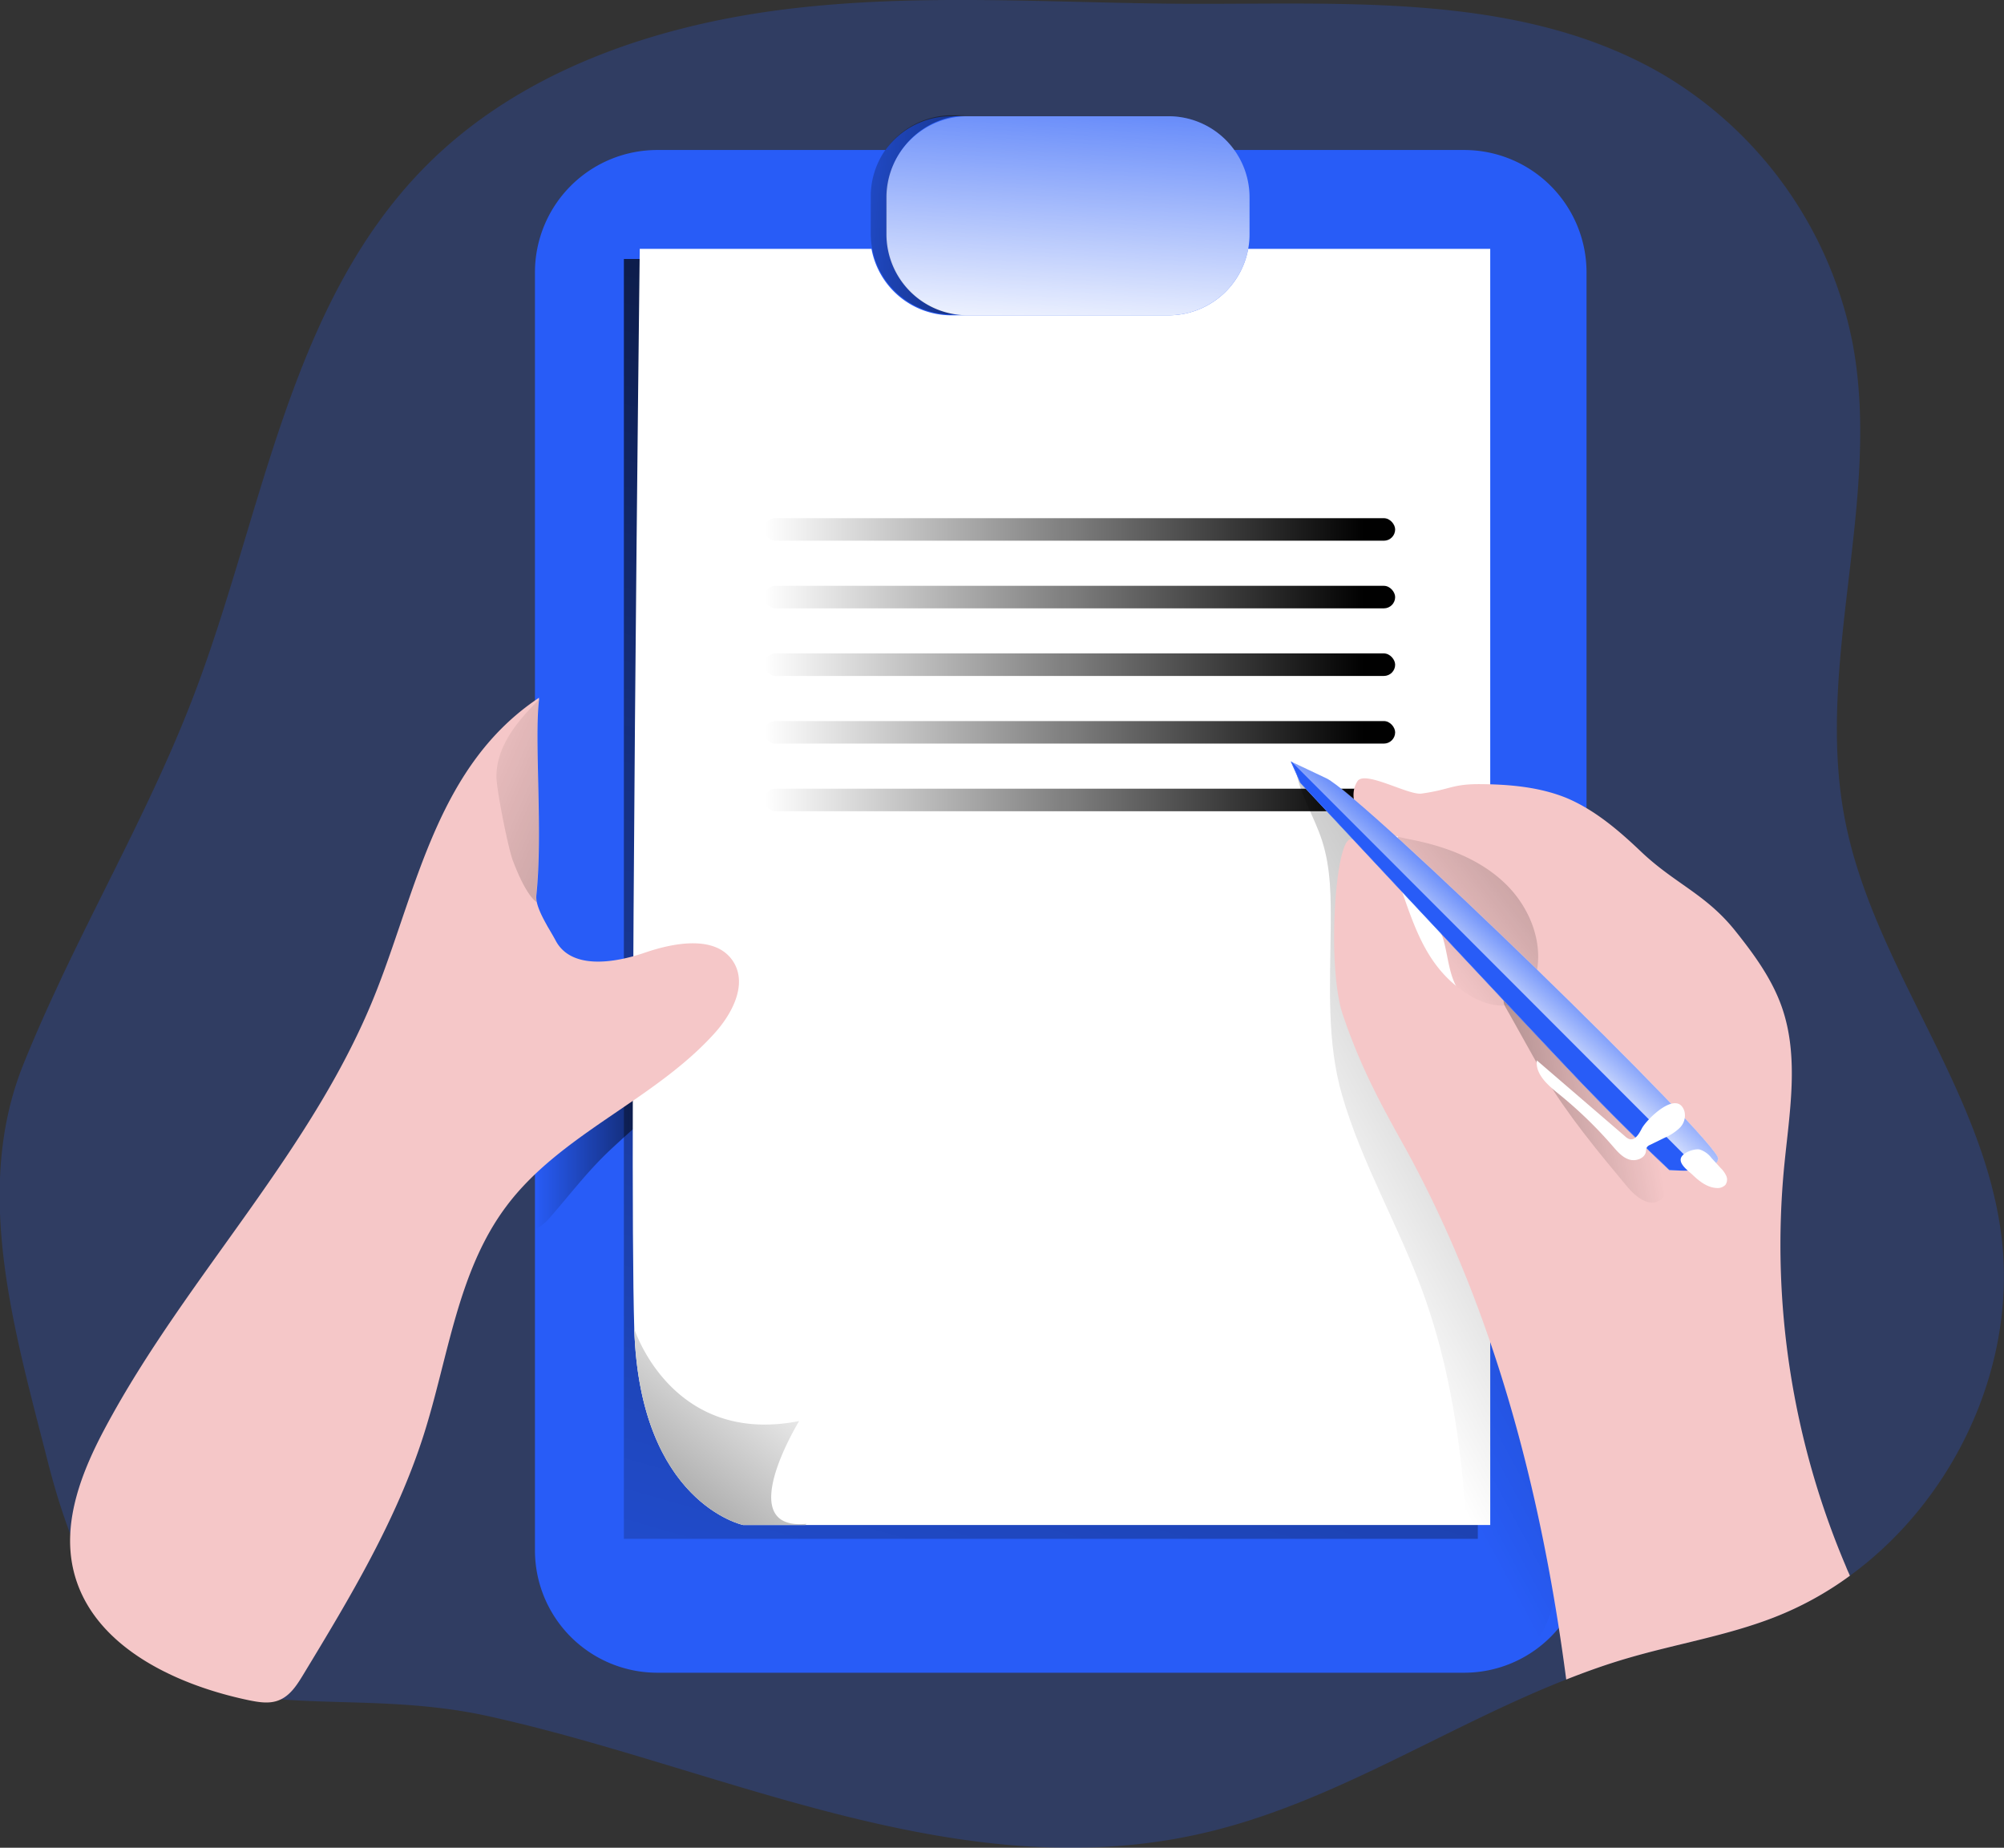 <svg xmlns:xlink="http://www.w3.org/1999/xlink" id="Layer_1" data-name="Layer 1" xmlns="http://www.w3.org/2000/svg"
     viewBox="0 0 505.24 465.77">
    <rect x="0" y="0" width="505.24" height="465.77" fill="#333333" stroke="none"/>
    <defs>
        <linearGradient id="linear-gradient" x1="156.18" y1="278.02" x2="206.19" y2="278.02"
                        gradientUnits="userSpaceOnUse">
            <stop offset="0" stop-color="#010101" stop-opacity="0"/>
            <stop offset="0.95" stop-color="#010101"/>
        </linearGradient>
        <linearGradient id="linear-gradient-2" x1="182.68" y1="514.02" x2="355.04" y2="-88.29"
                        gradientUnits="userSpaceOnUse">
            <stop offset="0" stop-color="#010101" stop-opacity="0"/>
            <stop offset="0.47" stop-color="#010101" stop-opacity="0.47"/>
            <stop offset="0.95" stop-color="#010101"/>
        </linearGradient>
        <linearGradient id="linear-gradient-3" x1="380.66" y1="248.08" x2="512.61" y2="144.54"
                        xlink:href="#linear-gradient-2"/>
        <linearGradient id="linear-gradient-4" x1="355.61" y1="323.24" x2="597.1" y2="192.55"
                        xlink:href="#linear-gradient-2"/>
        <linearGradient id="linear-gradient-5" x1="219.88" y1="345.29" x2="123.28" y2="464.62"
                        xlink:href="#linear-gradient"/>
        <linearGradient id="linear-gradient-6" x1="192.64" y1="133.46" x2="351.74" y2="133.46"
                        xlink:href="#linear-gradient"/>
        <linearGradient id="linear-gradient-7" x1="192.64" y1="150.51" x2="351.74" y2="150.51"
                        xlink:href="#linear-gradient"/>
        <linearGradient id="linear-gradient-8" x1="192.64" y1="167.56" x2="351.74" y2="167.56"
                        xlink:href="#linear-gradient"/>
        <linearGradient id="linear-gradient-9" x1="192.64" y1="184.6" x2="351.74" y2="184.6"
                        xlink:href="#linear-gradient"/>
        <linearGradient id="linear-gradient-10" x1="192.64" y1="201.65" x2="351.74" y2="201.65"
                        xlink:href="#linear-gradient"/>
        <linearGradient id="linear-gradient-11" x1="219.05" y1="56.91" x2="318.96" y2="65.91"
                        xlink:href="#linear-gradient-2"/>
        <linearGradient id="linear-gradient-12" x1="293.8" y1="9.07" x2="288.14" y2="99.54"
                        gradientUnits="userSpaceOnUse">
            <stop offset="0" stop-color="#fff" stop-opacity="0"/>
            <stop offset="0.95" stop-color="#fff"/>
        </linearGradient>
        <linearGradient id="linear-gradient-13" x1="130.78" y1="197.17" x2="361.95" y2="298.3"
                        xlink:href="#linear-gradient"/>
        <linearGradient id="linear-gradient-14" x1="435.9" y1="278.67" x2="315.86" y2="300.49"
                        xlink:href="#linear-gradient-2"/>
        <linearGradient id="linear-gradient-15" x1="409.57" y1="238.79" x2="391.28" y2="259.6"
                        xlink:href="#linear-gradient-12"/>
    </defs>
    <title>Take a Note 2</title>
    <path
        d="M487.68,403.9a83.67,83.67,0,0,1-19.17,10.52C456.7,419,444.12,421.05,432,424.58c-5.38,1.55-10.66,3.43-15.84,5.48C384.79,442.41,356,462,323,469.15c-61.15,13.35-120.25-17-178.7-29.87-50.08-11-90.78,15.3-111-64.28-8.45-33.13-18.91-68.21-6.12-100s30.8-61.15,43-93.1C87.6,136.27,94.05,83.7,128.33,48.88,152.07,24.77,186,13.13,219.61,9s67.64-1.48,101.48-1.34c40.76.13,84.18-2.73,119.43,17.79a101.23,101.23,0,0,1,48,68.61c7,39.19-9.62,79.82-2.15,118.94,6.93,36.42,34,66.9,39.29,103.62C530.46,349.68,514.52,384.36,487.68,403.9Z"
        transform="translate(-21.29 -6.7)" fill="#285cf7" opacity="0.24" style="isolation:isolate"/>
    <path
        d="M421.28,75.35V397.47a30.86,30.86,0,0,1-30.84,30.88H187a30.85,30.85,0,0,1-30.84-30.88V75.35A30.84,30.84,0,0,1,187,44.51H390.44A30.86,30.86,0,0,1,421.28,75.35Z"
        transform="translate(-21.29 -6.7)" fill="#285cf7"/>
    <path
        d="M206.19,260.55c-6.12,15-19.41,25.15-30.91,35.88-5.92,5.52-10.49,11.68-15.77,17.66a12.58,12.58,0,0,1-3.33,2.56V255.37a73.2,73.2,0,0,0,3.13-16c2,6.59,1.1,14.63,6.18,19.31,3.27,3.06,8.08,3.6,12.55,3.8A129.55,129.55,0,0,0,206.19,260.55Z"
        transform="translate(-21.29 -6.7)" fill="url(#linear-gradient)"/>
    <rect x="157.29" y="65.28" width="215.29" height="322.62" fill="url(#linear-gradient-2)"/>
    <path d="M397,69.43V391.12H208.68s-26.1-5.49-27.48-49.48,1.38-272.21,1.38-272.21Z"
          transform="translate(-21.29 -6.7)" fill="#fff"/>
    <path
        d="M385.17,243.48c1.27,4.41,1.4,9.31,4,13.08,3.55,5.08,10.53,6.43,16.73,6.1a6.94,6.94,0,0,0,2.39-.45,5.77,5.77,0,0,0,2.12-1.9c3.81-5.12,3.74-12.26,1.86-18.36a36.56,36.56,0,0,0-15.55-20.13c-4.06-2.52-21.64-9.9-23.53-3C371.6,224.76,383.44,237.48,385.17,243.48Z"
        transform="translate(-21.29 -6.7)" fill="#f5c7c8"/>
    <path
        d="M385.17,243.48c1.27,4.41,1.4,9.31,4,13.08,3.55,5.08,10.53,6.43,16.73,6.1a6.94,6.94,0,0,0,2.39-.45,5.77,5.77,0,0,0,2.12-1.9c3.81-5.12,3.74-12.26,1.86-18.36a36.56,36.56,0,0,0-15.55-20.13c-4.06-2.52-21.64-9.9-23.53-3C371.6,224.76,383.44,237.48,385.17,243.48Z"
        transform="translate(-21.29 -6.7)" fill="url(#linear-gradient-3)"/>
    <path
        d="M392.3,425.78c-.68-31.5-1.47-63.68-12.26-93.29-6.13-16.83-15.38-32.48-20.38-49.68-3.94-13.55-3-27.94-2.88-42.06.06-7.48.11-15.12-2.21-22.23-2-6.21-5.83-11.9-6.66-18.38,8.74,6.37,18,13.45,21.17,23.79,1.54,5,1.48,10.38,2.31,15.56,2.68,16.76,14.36,30.41,22.68,45.2,18.28,32.52,20.56,71.42,20.38,108.72,0,8.08-.24,16.47-3.79,23.74S400.26,427.24,392.3,425.78Z"
        transform="translate(-21.29 -6.7)" fill="url(#linear-gradient-4)"/>
    <path
        d="M201.58,267c-15.3,17.09-39,25.46-52.7,43.86-12.24,16.38-14.53,37.87-20.72,57.38-6.86,21.63-18.7,41.27-30.47,60.68-1.55,2.55-3.27,5.24-6.06,6.35-2.42,1-5.14.51-7.67,0-19.07-4-39.95-14.06-44.23-33.09C37,390,42,377.43,47.91,366.43c20.51-38.31,52.84-70.06,68.54-110.59,10.26-26.47,15.54-56.48,40.74-73.26a2.19,2.19,0,0,0,0,.51c-1.24,10.49,1,33.13-.67,49.24a6.22,6.22,0,0,0,.1,1.75v0c.71,3.23,3.5,7.3,4.78,9.75,3.9,7.3,14.66,5.69,22.5,3s18.53-4.48,22.57,2.79C209.52,255.23,205.86,262.19,201.58,267Z"
        transform="translate(-21.29 -6.7)" fill="#f5c7c8"/>
    <path
        d="M224.66,390.81a4.49,4.49,0,0,0-.37.31H208.68s-26.1-5.49-27.48-49.48c0,0,9.39,29.6,41.57,23.27C222.77,364.91,205.72,392.7,224.66,390.81Z"
        transform="translate(-21.29 -6.7)" fill="#fff"/>
    <path
        d="M224.66,390.81a4.49,4.49,0,0,0-.37.31H208.68s-26.1-5.49-27.48-49.48c0,0,9.39,29.6,41.57,23.27C222.77,364.91,205.72,392.7,224.66,390.81Z"
        transform="translate(-21.29 -6.7)" fill="url(#linear-gradient-5)"/>
    <rect x="192.64" y="130.62" width="159.1" height="5.68" rx="2.84" fill="url(#linear-gradient-6)"/>
    <rect x="192.64" y="147.67" width="159.1" height="5.68" rx="2.84" fill="url(#linear-gradient-7)"/>
    <rect x="192.64" y="164.71" width="159.1" height="5.68" rx="2.84" fill="url(#linear-gradient-8)"/>
    <rect x="192.64" y="181.76" width="159.1" height="5.68" rx="2.84" fill="url(#linear-gradient-9)"/>
    <rect x="192.64" y="198.81" width="159.1" height="5.68" rx="2.84" fill="url(#linear-gradient-10)"/>
    <path
        d="M336.32,56.45v9.28a20.43,20.43,0,0,1-20.45,20.45H261.15a20.46,20.46,0,0,1-20.48-20.45V56.45A20.47,20.47,0,0,1,261.15,36h54.72A20.44,20.44,0,0,1,336.32,56.45Z"
        transform="translate(-21.29 -6.7)" fill="#285cf7"/>
    <path
        d="M240.82,56.21V65.5A20.44,20.44,0,0,0,261.27,86h4.11A20.44,20.44,0,0,1,244.93,65.5V56.21a20.44,20.44,0,0,1,20.45-20.45h-4.11A20.44,20.44,0,0,0,240.82,56.21Z"
        transform="translate(-21.29 -6.7)" fill="url(#linear-gradient-11)"/>
    <path
        d="M336.32,56.45v9.28a20.43,20.43,0,0,1-20.45,20.45H265.25a20.46,20.46,0,0,1-20.48-20.45V56.45A20.47,20.47,0,0,1,265.25,36h50.62A20.44,20.44,0,0,1,336.32,56.45Z"
        transform="translate(-21.29 -6.7)" fill="url(#linear-gradient-12)"/>
    <path
        d="M156.48,232.33a6.22,6.22,0,0,0,.1,1.75c-1.92-1.28-4.1-5.45-6-10.46-1.17-3.07-4.13-17.9-4.13-21.19,0-7.57,5.21-13.9,10.69-19.34C155.91,193.58,158.13,216.22,156.48,232.33Z"
        transform="translate(-21.29 -6.7)" fill="url(#linear-gradient-13)"/>
    <path
        d="M487.68,403.9a83.67,83.67,0,0,1-19.17,10.52C456.7,419,444.12,421.05,432,424.58c-5.38,1.55-10.66,3.43-15.84,5.48-6.22-47.39-18.43-94.51-41.71-136-6.05-10.83-10.66-19.85-14.63-31.62s-2-43.56,1.88-44.16c6.6-1.08,10.87,6.62,13,12.95,3.57,10.32,6.8,19.77,16.48,26,4.14,2.69,9.86,4.34,13.79,1.34a11,11,0,0,0,3.67-6.52c1.75-8.11-1.82-16.75-7.77-22.54s-13.93-9-22-10.79c-4.64-1-9.66-1.68-13.19-4.85-2.82-2.55-4.23-7.09-2.15-10.25,1.85-2.83,12.85,3.6,16.15,3.12,7.29-1,7.66-2.45,15-2.38s14.9.74,21.73,3.56c7,3,12.95,8.07,18.5,13.35,8.61,8.21,16.34,10.7,23.81,20,4.71,5.89,9.25,12.07,11.77,19.21,4.51,12.78,1.92,26.84.61,40.36a207.29,207.29,0,0,0,15.64,100.87C487,402.42,487.38,403.16,487.68,403.9Z"
        transform="translate(-21.29 -6.7)" fill="#f5c7c8"/>
    <path
        d="M410.51,277.7c6,10.07,13.52,19.11,21,28.1,2.1,2.52,5.51,5.28,8.25,3.47,2.09-1.39,2-4.46,1.48-6.91-2.23-10.44-8-19.86-15.11-27.85s-15.49-14.68-23.84-21.34c.29.23-2.95,4.73-1.59,7.14C403,264.29,408.1,273.64,410.51,277.7Z"
        transform="translate(-21.29 -6.7)" fill="url(#linear-gradient-14)"/>
    <path
        d="M349.12,204.08s58.95,63.22,71,75.77,22,21.78,22,21.78,11.84,1.18,12.31-2.84-89.73-91.63-98.73-95.89l-9-4.26Z"
        transform="translate(-21.29 -6.7)" fill="#285cf7"/>
    <path
        d="M454.48,298.79c-.23,2-3.29,2.72-6.29,2.92a40,40,0,0,1-6-.1s-9.95-9.21-22-21.76-71-75.78-71-75.78l-2.36-5.45,9,4.28C364.75,207.17,455,294.75,454.48,298.79Z"
        transform="translate(-21.29 -6.7)" fill="url(#linear-gradient-15)"/>
    <path d="M449.27,301.14l-1.08.57a40,40,0,0,1-6-.1s-9.95-9.21-22-21.76-71-75.78-71-75.78l-2.36-5.45Z"
          transform="translate(-21.29 -6.7)" fill="#285cf7"/>
    <path
        d="M435.21,291.18c-.69,1.33-1.71,3.09-3.14,2.65a2.79,2.79,0,0,1-1-.63L408.76,274c-.43,3.45,2.69,6.17,5.39,8.36a106.13,106.13,0,0,1,13.73,13.25c1.17,1.35,2.4,2.8,4.11,3.36s4-.26,4.27-2a2.88,2.88,0,0,1,.23-1.07,1.76,1.76,0,0,1,.79-.6l3.62-1.77a13,13,0,0,0,3.82-2.47,4.42,4.42,0,0,0,1.26-4.17C444.24,281.12,436.42,288.82,435.21,291.18Z"
        transform="translate(-21.29 -6.7)" fill="#fff"/>
    <path
        d="M448.18,303c1.66,1.56,3.62,3.06,5.9,3.16a2.69,2.69,0,0,0,2.23-.81,2.33,2.33,0,0,0,.18-2.29,6.75,6.75,0,0,0-1.41-1.95l-2.31-2.52a6,6,0,0,0-3-2.14c-1.35-.24-4.46.79-4.74,2.37S447.28,302.09,448.18,303Z"
        transform="translate(-21.29 -6.7)" fill="#fff"/>
</svg>

